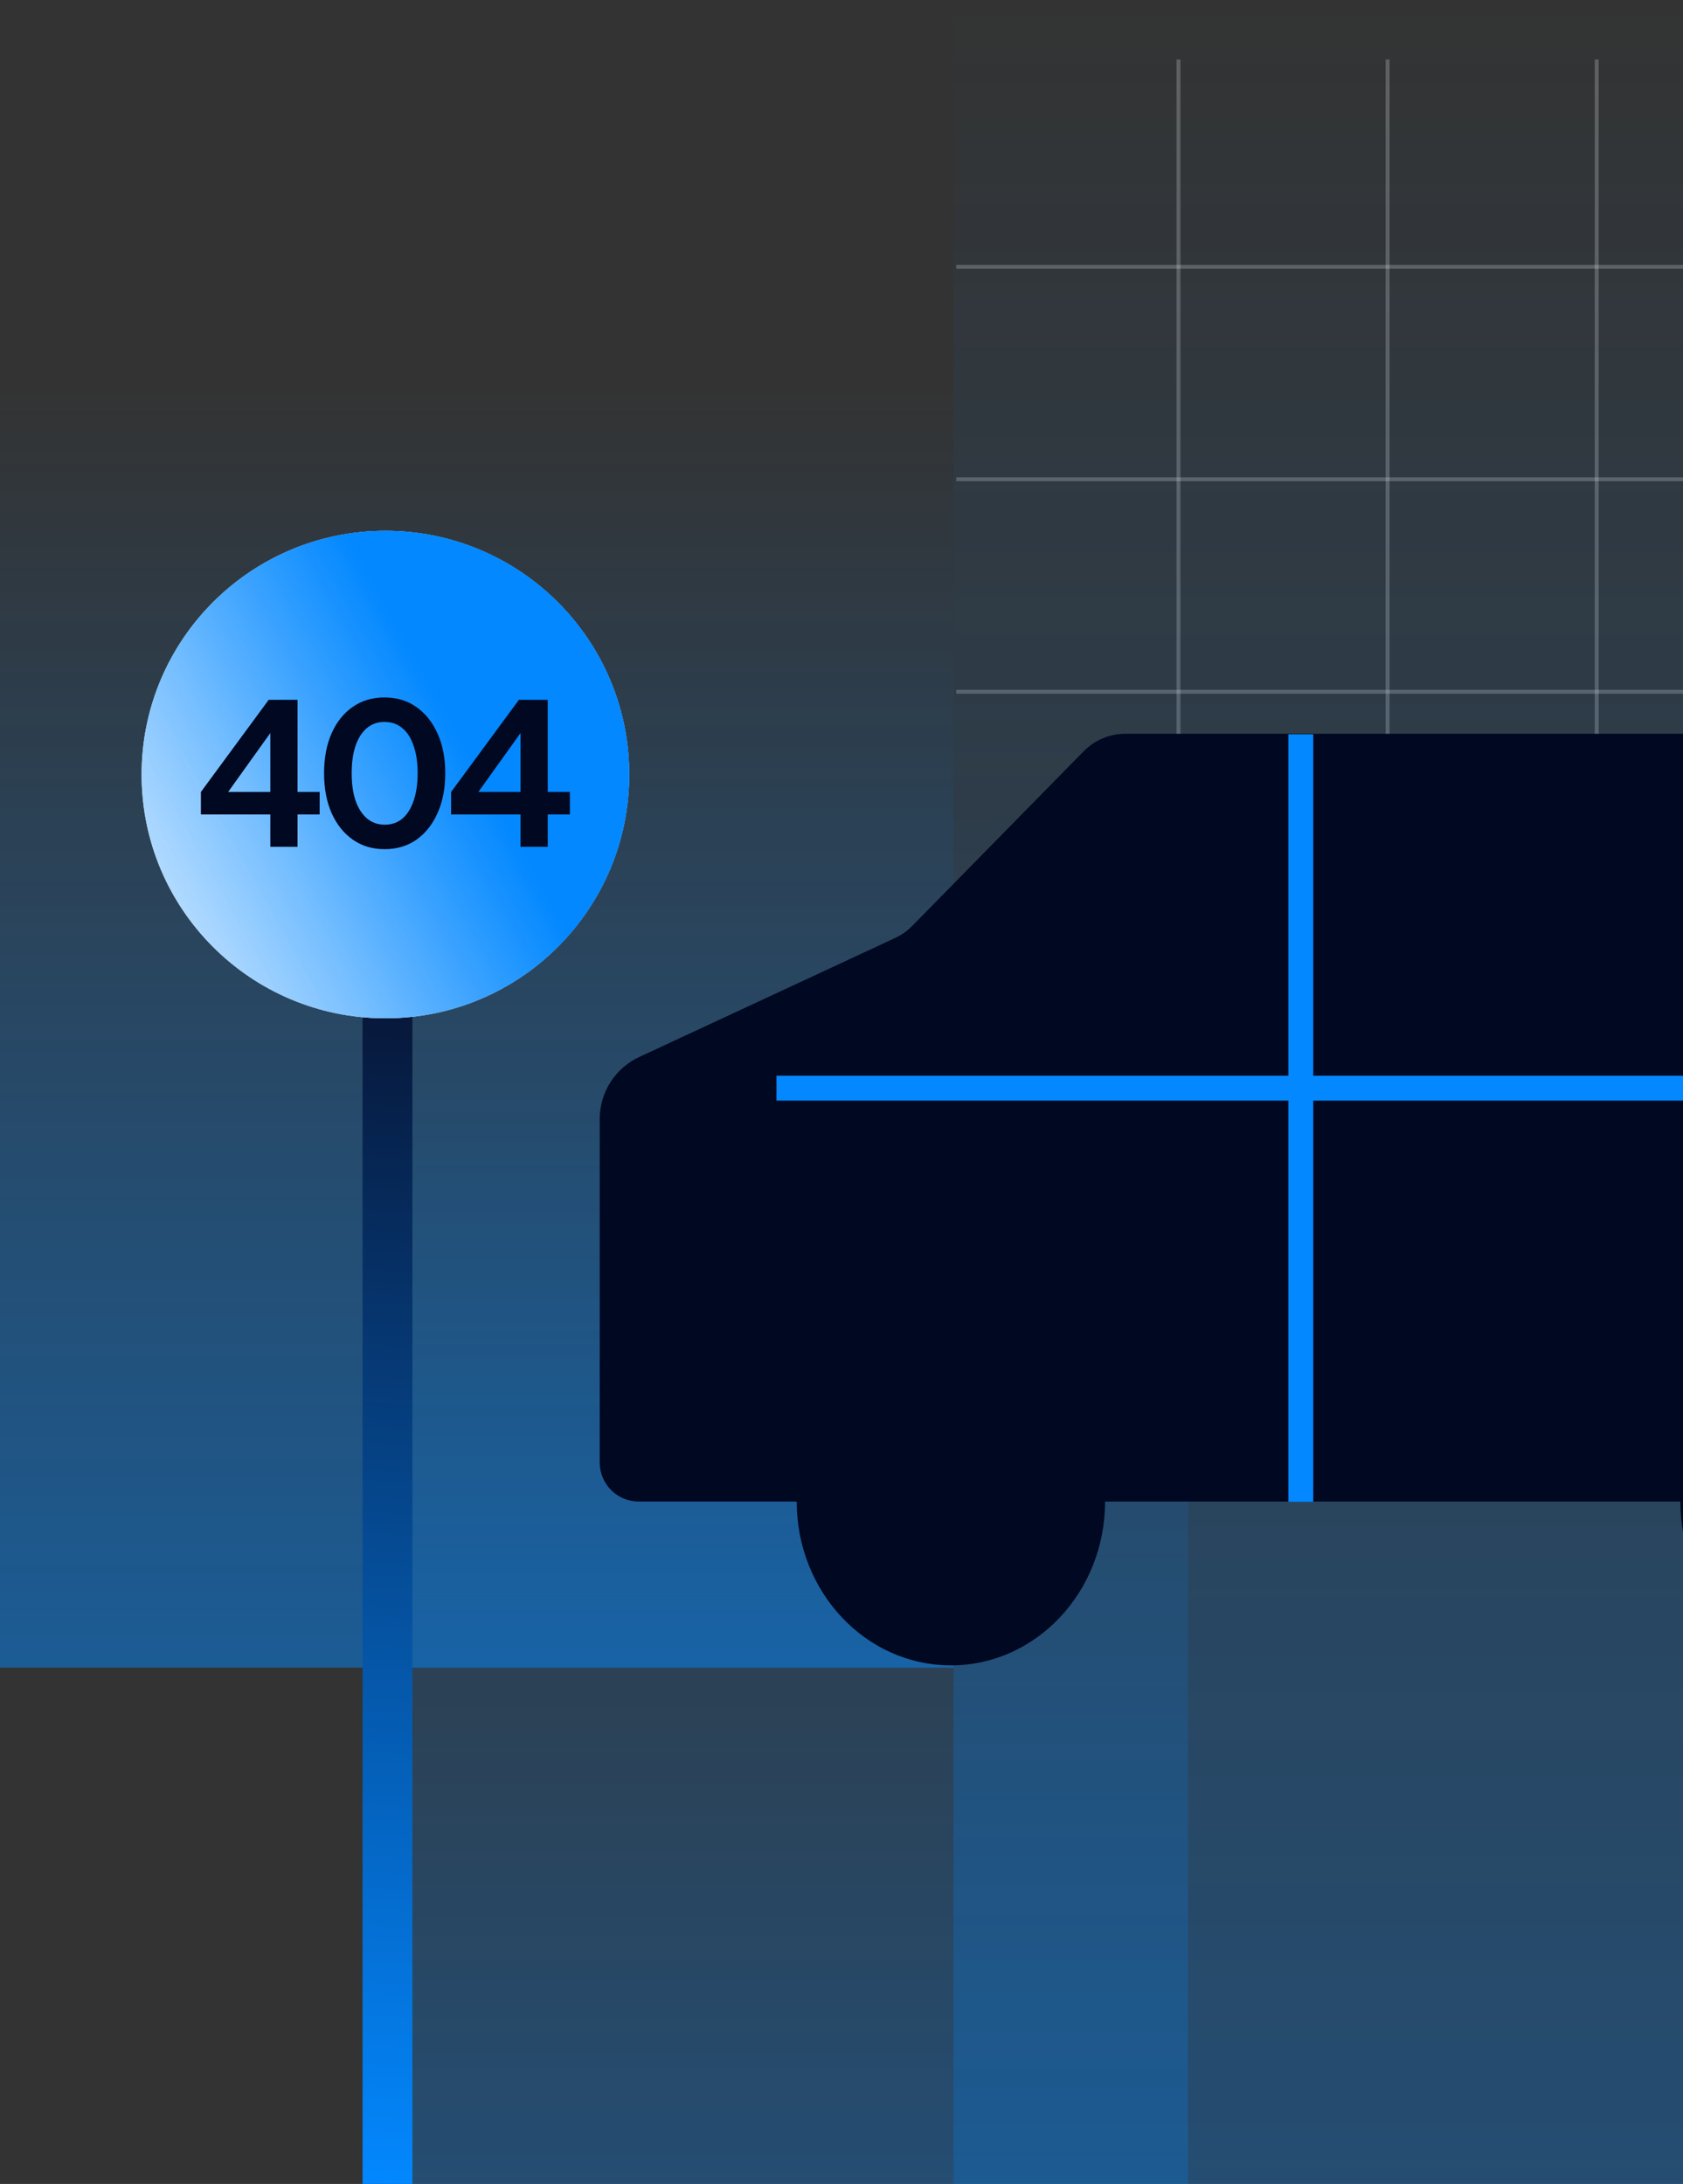 <svg width="396" height="514" viewBox="0 0 396 514" fill="none" xmlns="http://www.w3.org/2000/svg">
<rect x="0" y="0" width="396" height="514" fill="#333333" stroke="none"/>
<path d="M277.29 14V260" stroke="white" stroke-opacity="0.22" stroke-width="0.926"/>
<path d="M225 62.797L710.816 62.797" stroke="white" stroke-opacity="0.22" stroke-width="0.926"/>
<path d="M225 112.804L710.816 112.804" stroke="white" stroke-opacity="0.22" stroke-width="0.926"/>
<path d="M225 162.81L710.816 162.81" stroke="white" stroke-opacity="0.22" stroke-width="0.926"/>
<path d="M225 212.816L710.816 212.816" stroke="white" stroke-opacity="0.22" stroke-width="0.926"/>
<path d="M326.491 14V260" stroke="white" stroke-opacity="0.22" stroke-width="0.926"/>
<path d="M375.692 14V260" stroke="white" stroke-opacity="0.22" stroke-width="0.926"/>
<g opacity="0.64">
<rect x="90.572" y="254.54" width="188.953" height="259.745" fill="url(#paint0_linear_11_4140)" fill-opacity="0.48"/>
<rect x="224.349" width="229.034" height="514.285" fill="url(#paint1_linear_11_4140)" fill-opacity="0.48"/>
</g>
<rect x="-0.004" y="90.572" width="224.349" height="301.908" fill="url(#paint2_linear_11_4140)" fill-opacity="0.48"/>
<path d="M141.114 263.336L141.113 344.208C141.113 349.277 145.222 353.386 150.291 353.386H505.103C510.172 353.386 514.281 349.277 514.281 344.208L514.282 242.228L514.281 186.461C514.281 178.858 508.117 172.694 500.513 172.694H420.534H264.806C261.11 172.694 257.57 174.18 254.981 176.818L214.632 217.923C213.474 219.103 212.113 220.064 210.614 220.762L150.401 248.773C144.736 251.408 141.114 257.089 141.114 263.336Z" fill="#000822"/>
<path d="M182.7 256.102H526.771" stroke="#0388FF" stroke-width="5.858"/>
<path d="M306.072 353.44L306.072 172.816" stroke="#0388FF" stroke-width="5.858"/>
<ellipse cx="223.739" cy="353.386" rx="36.278" ry="38.559" fill="#000822"/>
<ellipse cx="431.656" cy="353.386" rx="36.278" ry="38.559" fill="#000822"/>
<rect x="85.307" y="213.271" width="11.73" height="300.711" fill="url(#paint3_linear_11_4140)"/>
<circle cx="90.685" cy="182.293" r="57.365" fill="white"/>
<circle cx="90.685" cy="182.293" r="57.365" fill="url(#paint4_linear_11_4140)"/>
<circle cx="90.685" cy="182.293" r="57.365" fill="url(#paint5_linear_11_4140)"/>
<path d="M90.439 164.147C93.336 164.147 95.836 164.89 97.938 166.376C100.071 167.862 101.743 169.951 102.953 172.645C104.163 175.307 104.769 178.418 104.769 181.978C104.769 185.537 104.163 188.664 102.953 191.357C101.775 194.02 100.119 196.109 97.985 197.626C95.852 199.112 93.352 199.854 90.486 199.854C87.652 199.854 85.169 199.112 83.035 197.626C80.902 196.14 79.23 194.05 78.019 191.357C76.841 188.664 76.252 185.537 76.252 181.978C76.252 178.387 76.841 175.261 78.019 172.599C79.198 169.936 80.854 167.862 82.987 166.376C85.121 164.89 87.605 164.147 90.439 164.147ZM70.008 186.389H75.214V191.683H70.008V199.298H63.607V191.683H47.272V186.389L63.225 164.705H70.008V186.389ZM128.882 186.389H134.089V191.683H128.882V199.298H122.481V191.683H106.146V186.389L122.1 164.705H128.882V186.389ZM90.439 169.905C88.846 169.905 87.477 170.385 86.331 171.345C85.185 172.304 84.293 173.697 83.656 175.523C83.051 177.319 82.748 179.47 82.748 181.978C82.748 184.454 83.051 186.605 83.656 188.432C84.293 190.227 85.185 191.621 86.331 192.611C87.509 193.602 88.91 194.097 90.534 194.097C92.158 194.097 93.543 193.617 94.689 192.657C95.836 191.667 96.711 190.274 97.316 188.479C97.953 186.652 98.272 184.485 98.272 181.978C98.272 179.47 97.953 177.319 97.316 175.523C96.711 173.697 95.82 172.304 94.642 171.345C93.495 170.385 92.094 169.905 90.439 169.905ZM112.551 186.389H122.481V172.519L112.551 186.389ZM53.677 186.389H63.607V172.519L53.677 186.389Z" fill="#000822"/>
<defs>
<linearGradient id="paint0_linear_11_4140" x1="185.049" y1="254.54" x2="185.049" y2="514.285" gradientUnits="userSpaceOnUse">
<stop stop-color="#0388FF" stop-opacity="0"/>
<stop offset="1" stop-color="#0388FF"/>
</linearGradient>
<linearGradient id="paint1_linear_11_4140" x1="338.866" y1="0" x2="338.866" y2="514.285" gradientUnits="userSpaceOnUse">
<stop stop-color="#0388FF" stop-opacity="0"/>
<stop offset="1" stop-color="#0388FF"/>
</linearGradient>
<linearGradient id="paint2_linear_11_4140" x1="112.171" y1="90.572" x2="112.171" y2="392.48" gradientUnits="userSpaceOnUse">
<stop stop-color="#0388FF" stop-opacity="0"/>
<stop offset="1" stop-color="#0388FF"/>
</linearGradient>
<linearGradient id="paint3_linear_11_4140" x1="91.172" y1="219.703" x2="74.326" y2="513.651" gradientUnits="userSpaceOnUse">
<stop stop-color="#07102D"/>
<stop offset="1" stop-color="#0388FF"/>
</linearGradient>
<linearGradient id="paint4_linear_11_4140" x1="-6.151" y1="225.189" x2="103.144" y2="164.43" gradientUnits="userSpaceOnUse">
<stop stop-color="white" stop-opacity="0.3"/>
<stop offset="1" stop-color="#0388FF"/>
</linearGradient>
<linearGradient id="paint5_linear_11_4140" x1="-6.151" y1="225.189" x2="103.144" y2="164.43" gradientUnits="userSpaceOnUse">
<stop stop-color="white" stop-opacity="0.3"/>
<stop offset="1" stop-color="#0388FF"/>
</linearGradient>
</defs>
</svg>
